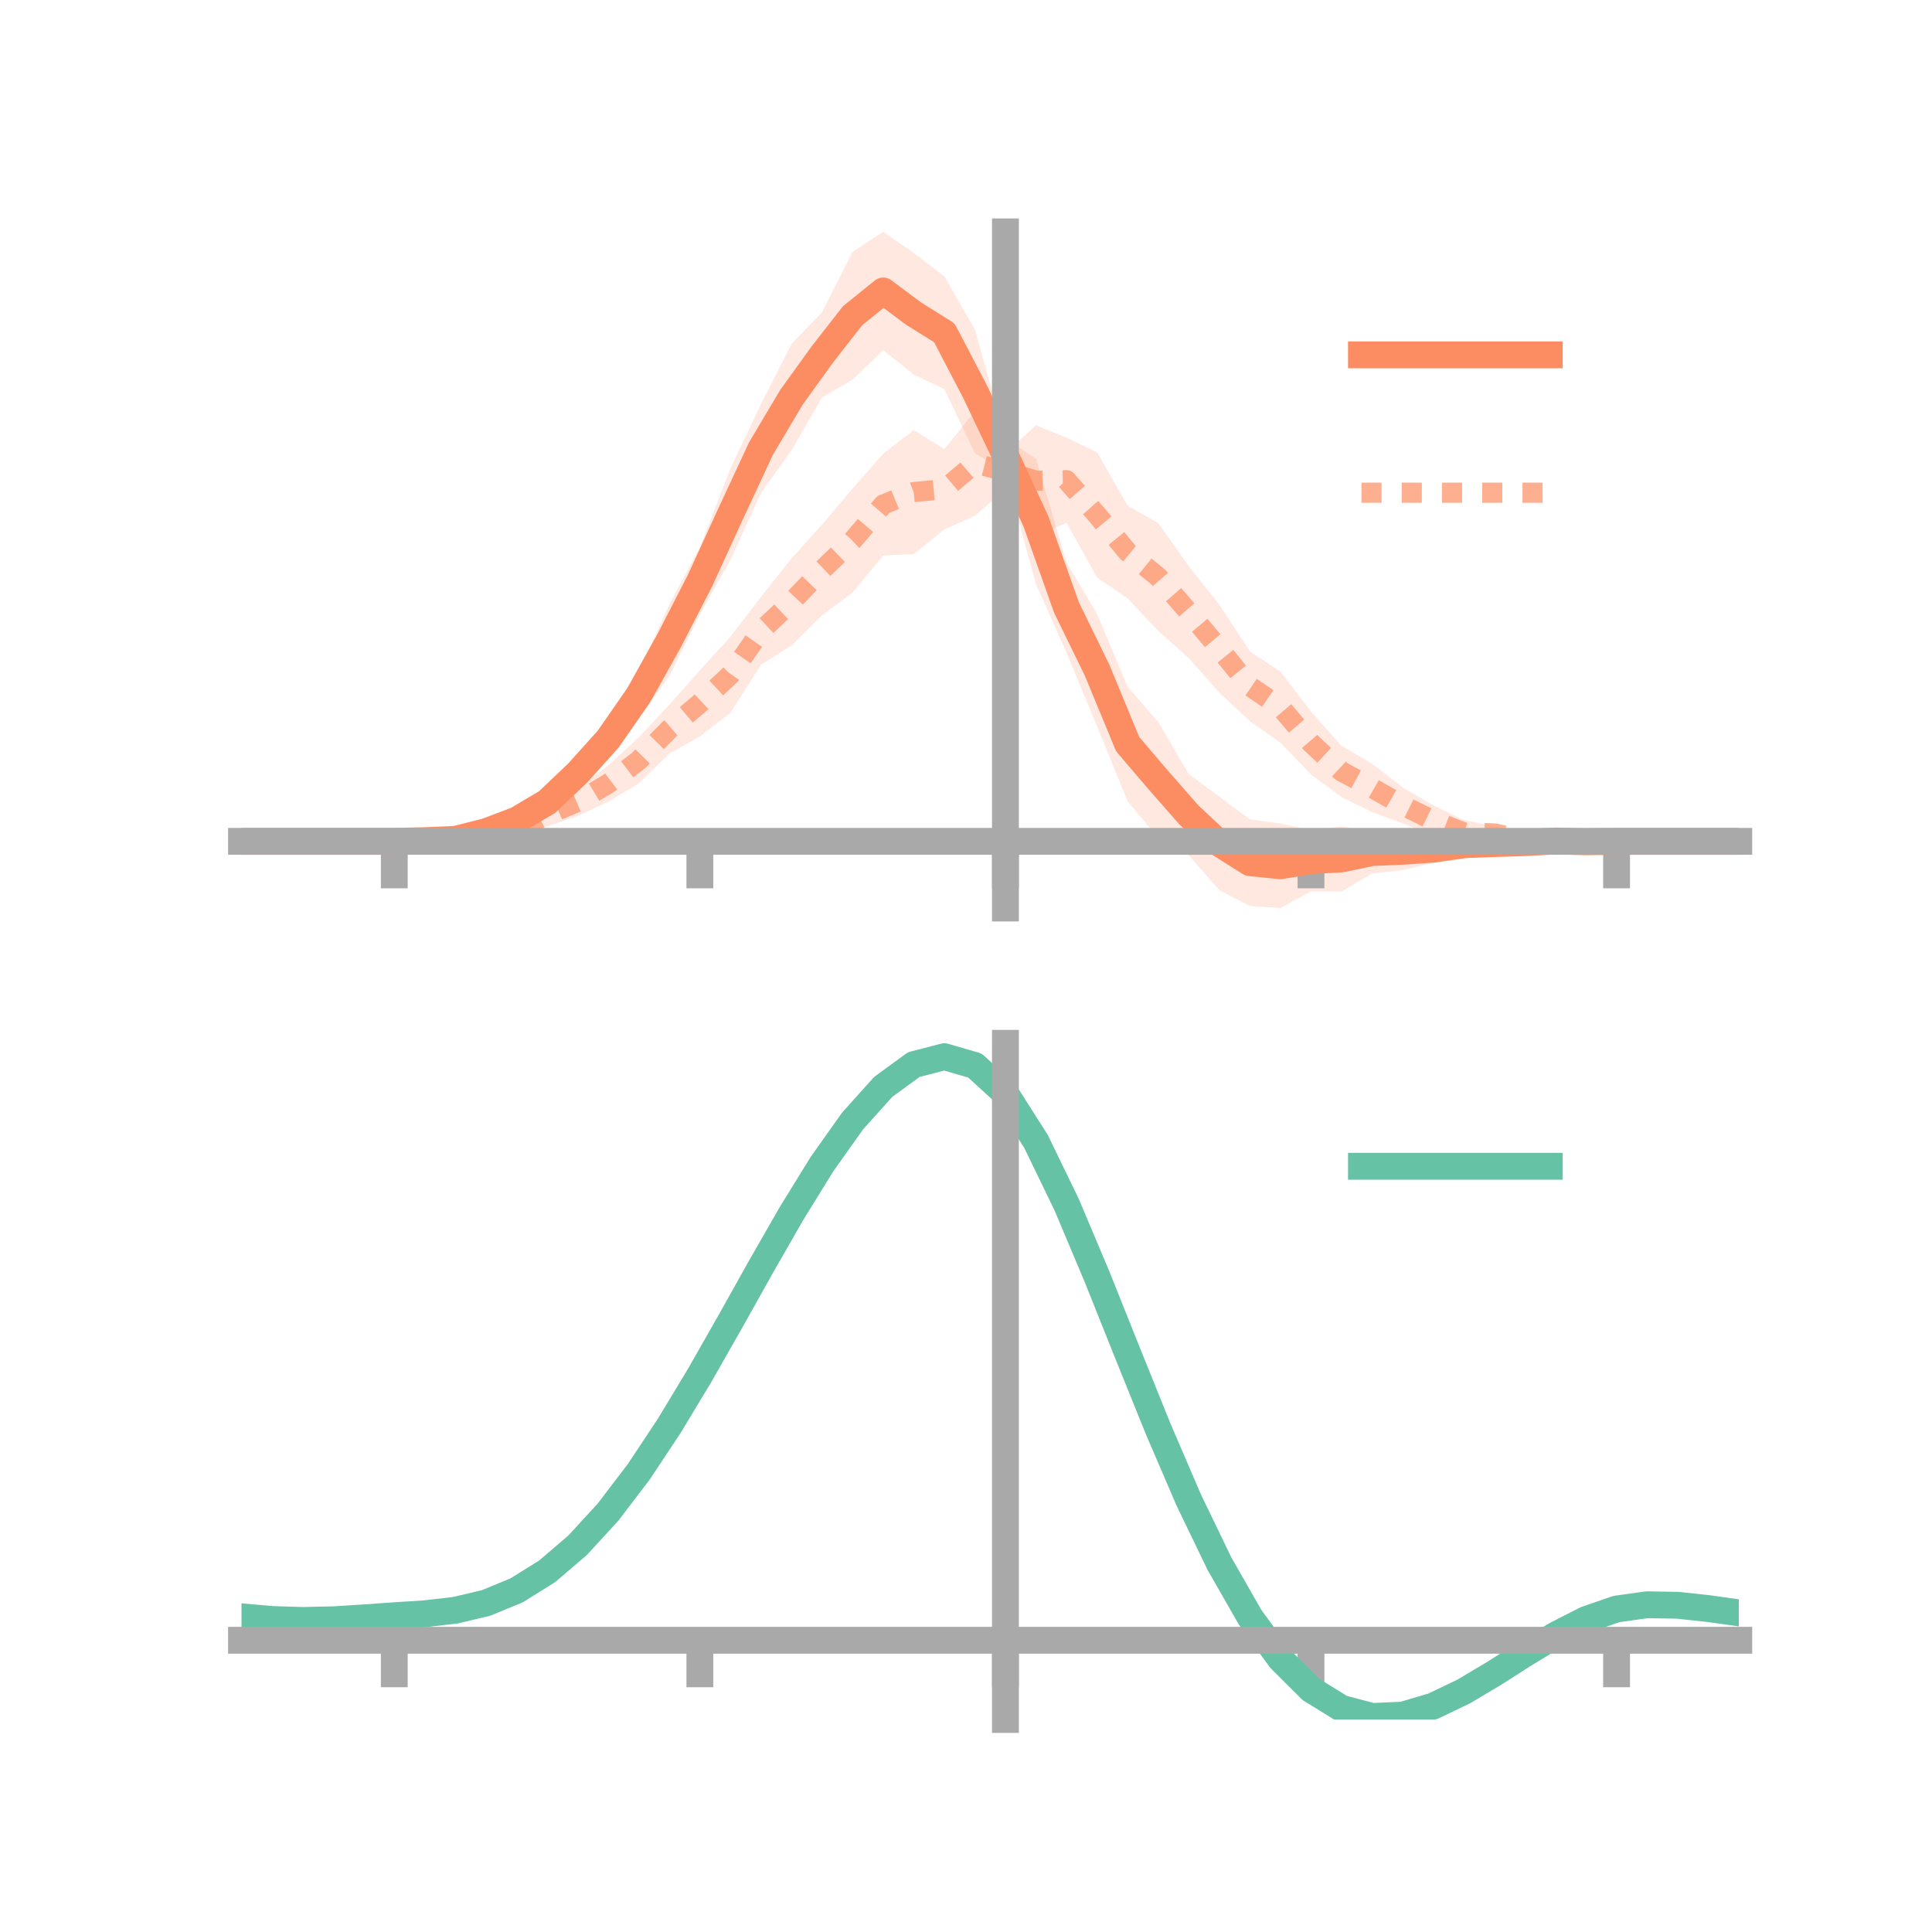<?xml version="1.0" encoding="utf-8" standalone="no"?>
<!DOCTYPE svg PUBLIC "-//W3C//DTD SVG 1.1//EN"
  "http://www.w3.org/Graphics/SVG/1.1/DTD/svg11.dtd">
<!-- Created with matplotlib (https://matplotlib.org/) -->
<svg height="144pt" version="1.1" viewBox="0 0 144 144" width="144pt" xmlns="http://www.w3.org/2000/svg" xmlns:xlink="http://www.w3.org/1999/xlink">
 <defs>
  <style type="text/css">*{stroke-linecap:butt;stroke-linejoin:round;}</style>
 </defs>
 <g id="figure_1">
  <g id="patch_1">
   <path d="M 0 144 
L 144 144 
L 144 0 
L 0 0 
z
" style="fill:none;"/>
  </g>
  <g id="axes_1">
   <g id="patch_2">
    <path d="M 18 67.68 
L 129.6 67.68 
L 129.6 17.28 
L 18 17.28 
z
" style="fill:none;"/>
   </g>
   <g id="PolyCollection_1">
    <path clip-path="url(#p2c5667b07a)" d="M 18 62.71 
L 18 62.71 
L 20.278 62.71 
L 22.555 62.71 
L 24.833 62.71 
L 27.11 62.71 
L 29.388 62.71 
L 31.665 62.576 
L 33.943 62.305 
L 36.22 61.61 
L 38.498 60.485 
L 40.776 58.627 
L 43.053 56.572 
L 45.331 53.607 
L 47.608 50.104 
L 49.886 45.041 
L 52.163 40.798 
L 54.441 34.928 
L 56.718 30.118 
L 58.996 25.639 
L 61.273 23.269 
L 63.551 18.765 
L 65.829 17.28 
L 68.106 18.848 
L 70.384 20.601 
L 72.661 24.556 
L 74.939 32.687 
L 77.216 34.194 
L 79.494 41.926 
L 81.771 45.768 
L 84.049 51.193 
L 86.327 53.812 
L 88.604 57.7 
L 90.882 59.378 
L 93.159 61.068 
L 95.437 61.382 
L 97.714 61.857 
L 99.992 61.592 
L 102.269 61.991 
L 104.547 62.038 
L 106.824 62.289 
L 109.102 61.889 
L 111.38 62.243 
L 113.657 62.449 
L 115.935 62.434 
L 118.212 62.669 
L 120.49 62.71 
L 122.767 62.71 
L 125.045 62.71 
L 127.322 62.71 
L 129.6 62.71 
L 129.6 62.71 
L 129.6 62.71 
L 127.322 62.71 
L 125.045 62.71 
L 122.767 62.71 
L 120.49 62.711 
L 118.212 62.81 
L 115.935 62.929 
L 113.657 63.164 
L 111.38 63.511 
L 109.102 64.027 
L 106.824 64.299 
L 104.547 64.86 
L 102.269 65.096 
L 99.992 66.446 
L 97.714 66.434 
L 95.437 67.68 
L 93.159 67.532 
L 90.882 66.347 
L 88.604 63.756 
L 86.327 62.457 
L 84.049 59.731 
L 81.771 54.135 
L 79.494 48.655 
L 77.216 43.545 
L 74.939 35.192 
L 72.661 33.773 
L 70.384 29.004 
L 68.106 27.916 
L 65.829 26.093 
L 63.551 28.289 
L 61.273 29.619 
L 58.996 33.568 
L 56.718 36.746 
L 54.441 41.729 
L 52.163 45.794 
L 49.886 50.414 
L 47.608 53.52 
L 45.331 56.575 
L 43.053 58.668 
L 40.776 60.939 
L 38.498 61.773 
L 36.22 62.362 
L 33.943 62.818 
L 31.665 62.737 
L 29.388 62.71 
L 27.11 62.71 
L 24.833 62.71 
L 22.555 62.71 
L 20.278 62.71 
L 18 62.71 
z
" style="fill:#fc8d62;fill-opacity:0.2;"/>
   </g>
   <g id="PolyCollection_2">
    <path clip-path="url(#p2c5667b07a)" d="M 18 62.71 
L 18 62.71 
L 20.278 62.71 
L 22.555 62.71 
L 24.833 62.71 
L 27.11 62.71 
L 29.388 62.71 
L 31.665 62.569 
L 33.943 62.272 
L 36.22 61.792 
L 38.498 61.397 
L 40.776 59.854 
L 43.053 58.711 
L 45.331 57.066 
L 47.608 54.965 
L 49.886 52.526 
L 52.163 49.96 
L 54.441 47.452 
L 56.718 44.488 
L 58.996 41.62 
L 61.273 39.099 
L 63.551 36.41 
L 65.829 33.815 
L 68.106 32.053 
L 70.384 33.473 
L 72.661 30.651 
L 74.939 33.779 
L 77.216 31.698 
L 79.494 32.621 
L 81.771 33.716 
L 84.049 37.693 
L 86.327 38.989 
L 88.604 42.201 
L 90.882 45.072 
L 93.159 48.558 
L 95.437 50.057 
L 97.714 53.039 
L 99.992 55.591 
L 102.269 56.928 
L 104.547 58.687 
L 106.824 60.026 
L 109.102 61.122 
L 111.38 61.583 
L 113.657 62.182 
L 115.935 62.528 
L 118.212 62.668 
L 120.49 62.71 
L 122.767 62.71 
L 125.045 62.71 
L 127.322 62.71 
L 129.6 62.71 
L 129.6 62.71 
L 129.6 62.71 
L 127.322 62.71 
L 125.045 62.71 
L 122.767 62.71 
L 120.49 62.71 
L 118.212 62.816 
L 115.935 62.975 
L 113.657 63.005 
L 111.38 62.654 
L 109.102 62.97 
L 106.824 62.277 
L 104.547 61.375 
L 102.269 60.53 
L 99.992 59.409 
L 97.714 57.718 
L 95.437 55.359 
L 93.159 53.749 
L 90.882 51.628 
L 88.604 49.056 
L 86.327 47.022 
L 84.049 44.606 
L 81.771 43.047 
L 79.494 38.966 
L 77.216 39.961 
L 74.939 36.487 
L 72.661 38.442 
L 70.384 39.466 
L 68.106 41.295 
L 65.829 41.403 
L 63.551 44.163 
L 61.273 45.861 
L 58.996 48.118 
L 56.718 49.553 
L 54.441 53.132 
L 52.163 54.886 
L 49.886 56.178 
L 47.608 58.389 
L 45.331 59.758 
L 43.053 60.827 
L 40.776 61.595 
L 38.498 62.372 
L 36.22 62.618 
L 33.943 62.712 
L 31.665 62.74 
L 29.388 62.71 
L 27.11 62.71 
L 24.833 62.71 
L 22.555 62.71 
L 20.278 62.71 
L 18 62.71 
z
" style="fill:#fc8d62;fill-opacity:0.2;"/>
   </g>
   <g id="matplotlib.axis_1">
    <g id="xtick_1">
     <g id="line2d_1">
      <defs>
       <path d="M 0 0 
L 0 3.5 
" id="m3a3386491c" style="stroke:#a9a9a9;stroke-width:2;"/>
      </defs>
      <g>
       <use style="fill:#a9a9a9;stroke:#a9a9a9;stroke-width:2;" x="29.388" xlink:href="#m3a3386491c" y="62.71"/>
      </g>
     </g>
    </g>
    <g id="xtick_2">
     <g id="line2d_2">
      <g>
       <use style="fill:#a9a9a9;stroke:#a9a9a9;stroke-width:2;" x="52.163" xlink:href="#m3a3386491c" y="62.71"/>
      </g>
     </g>
    </g>
    <g id="xtick_3">
     <g id="line2d_3">
      <g>
       <use style="fill:#a9a9a9;stroke:#a9a9a9;stroke-width:2;" x="74.939" xlink:href="#m3a3386491c" y="62.71"/>
      </g>
     </g>
    </g>
    <g id="xtick_4">
     <g id="line2d_4">
      <g>
       <use style="fill:#a9a9a9;stroke:#a9a9a9;stroke-width:2;" x="97.714" xlink:href="#m3a3386491c" y="62.71"/>
      </g>
     </g>
    </g>
    <g id="xtick_5">
     <g id="line2d_5">
      <g>
       <use style="fill:#a9a9a9;stroke:#a9a9a9;stroke-width:2;" x="120.49" xlink:href="#m3a3386491c" y="62.71"/>
      </g>
     </g>
    </g>
   </g>
   <g id="matplotlib.axis_2"/>
   <g id="line2d_6">
    <path clip-path="url(#p2c5667b07a)" d="M 18 62.71 
L 20.278 62.71 
L 22.555 62.71 
L 24.833 62.71 
L 27.11 62.71 
L 29.388 62.71 
L 31.665 62.657 
L 33.943 62.561 
L 36.22 61.986 
L 38.498 61.129 
L 40.776 59.783 
L 43.053 57.62 
L 45.331 55.091 
L 47.608 51.812 
L 49.886 47.727 
L 52.163 43.296 
L 54.441 38.328 
L 56.718 33.432 
L 58.996 29.604 
L 61.273 26.444 
L 63.551 23.527 
L 65.829 21.686 
L 68.106 23.382 
L 70.384 24.803 
L 72.661 29.164 
L 74.939 33.94 
L 77.216 38.87 
L 79.494 45.29 
L 81.771 49.952 
L 84.049 55.462 
L 86.327 58.134 
L 88.604 60.728 
L 90.882 62.863 
L 93.159 64.3 
L 95.437 64.531 
L 97.714 64.146 
L 99.992 64.019 
L 102.269 63.544 
L 104.547 63.449 
L 106.824 63.294 
L 109.102 62.958 
L 111.38 62.877 
L 113.657 62.806 
L 115.935 62.681 
L 118.212 62.739 
L 120.49 62.71 
L 122.767 62.71 
L 125.045 62.71 
L 127.322 62.71 
L 129.6 62.71 
" style="fill:none;stroke:#fc8d62;stroke-linecap:square;stroke-width:2;"/>
   </g>
   <g id="line2d_7">
    <path clip-path="url(#p2c5667b07a)" d="M 18 62.71 
L 20.278 62.71 
L 22.555 62.71 
L 24.833 62.71 
L 27.11 62.71 
L 29.388 62.71 
L 31.665 62.655 
L 33.943 62.492 
L 36.22 62.205 
L 38.498 61.885 
L 40.776 60.725 
L 43.053 59.769 
L 45.331 58.412 
L 47.608 56.677 
L 49.886 54.352 
L 52.163 52.423 
L 54.441 50.292 
L 56.718 47.02 
L 58.996 44.869 
L 61.273 42.48 
L 63.551 40.286 
L 65.829 37.609 
L 68.106 36.674 
L 70.384 36.47 
L 72.661 34.546 
L 74.939 35.133 
L 77.216 35.829 
L 79.494 35.793 
L 81.771 38.382 
L 84.049 41.149 
L 86.327 43.005 
L 88.604 45.629 
L 90.882 48.35 
L 93.159 51.153 
L 95.437 52.708 
L 97.714 55.378 
L 99.992 57.5 
L 102.269 58.729 
L 104.547 60.031 
L 106.824 61.152 
L 109.102 62.046 
L 111.38 62.118 
L 113.657 62.593 
L 115.935 62.751 
L 118.212 62.742 
L 120.49 62.71 
L 122.767 62.71 
L 125.045 62.71 
L 127.322 62.71 
L 129.6 62.71 
" style="fill:none;stroke:#fc8d62;stroke-dasharray:1.5,1.5;stroke-dashoffset:0;stroke-opacity:0.7;stroke-width:1.5;"/>
   </g>
   <g id="patch_3">
    <path d="M 74.939 67.68 
L 74.939 17.28 
" style="fill:none;stroke:#a9a9a9;stroke-linecap:square;stroke-linejoin:miter;stroke-width:2;"/>
   </g>
   <g id="patch_4">
    <path d="M 129.6 67.68 
L 129.6 17.28 
" style="fill:none;"/>
   </g>
   <g id="patch_5">
    <path d="M 18 62.71 
L 129.6 62.71 
" style="fill:none;stroke:#a9a9a9;stroke-linecap:square;stroke-linejoin:miter;stroke-width:2;"/>
   </g>
   <g id="patch_6">
    <path d="M 18 17.28 
L 129.6 17.28 
" style="fill:none;"/>
   </g>
   <g id="legend_1">
    <g id="line2d_8">
     <path d="M 101.475 26.449 
L 115.475 26.449 
" style="fill:none;stroke:#fc8d62;stroke-linecap:square;stroke-width:2;"/>
    </g>
    <g id="line2d_9"/>
    <g id="text_1">
     <!--   -->
     <g transform="translate(121.075 28.899)scale(0.07 -0.07)">
      <defs>
       <path id="DejaVuSans-32"/>
      </defs>
      <use xlink:href="#DejaVuSans-32"/>
     </g>
    </g>
    <g id="line2d_10">
     <path d="M 101.475 36.724 
L 115.475 36.724 
" style="fill:none;stroke:#fc8d62;stroke-dasharray:1.5,1.5;stroke-dashoffset:0;stroke-opacity:0.7;stroke-width:1.5;"/>
    </g>
    <g id="line2d_11"/>
    <g id="text_2">
     <!--   -->
     <g transform="translate(121.075 39.174)scale(0.07 -0.07)">
      <use xlink:href="#DejaVuSans-32"/>
     </g>
    </g>
   </g>
  </g>
  <g id="axes_2">
   <g id="patch_7">
    <path d="M 18 128.16 
L 129.6 128.16 
L 129.6 77.76 
L 18 77.76 
z
" style="fill:none;"/>
   </g>
   <g id="PolyCollection_3">
    <path clip-path="url(#p3b39505780)" d="M 18 120.549 
L 18 120.465 
L 20.278 120.675 
L 22.555 120.749 
L 24.833 120.691 
L 27.11 120.542 
L 29.388 120.372 
L 31.665 120.221 
L 33.943 119.953 
L 36.22 119.407 
L 38.498 118.457 
L 40.776 117.014 
L 43.053 115.025 
L 45.331 112.483 
L 47.608 109.419 
L 49.886 105.901 
L 52.163 102.027 
L 54.441 97.929 
L 56.718 93.76 
L 58.996 89.694 
L 61.273 85.922 
L 63.551 82.642 
L 65.829 80.055 
L 68.106 78.363 
L 70.384 77.76 
L 72.661 78.431 
L 74.939 80.544 
L 77.216 84.174 
L 79.494 88.948 
L 81.771 94.431 
L 84.049 100.22 
L 86.327 105.956 
L 88.604 111.343 
L 90.882 116.144 
L 93.159 120.192 
L 95.437 123.383 
L 97.714 125.678 
L 99.992 127.095 
L 102.269 127.706 
L 104.547 127.616 
L 106.824 126.959 
L 109.102 125.885 
L 111.38 124.555 
L 113.657 123.129 
L 115.935 121.767 
L 118.212 120.621 
L 120.49 119.841 
L 122.767 119.527 
L 125.045 119.572 
L 127.322 119.826 
L 129.6 120.159 
L 129.6 120.268 
L 129.6 120.268 
L 127.322 119.96 
L 125.045 119.724 
L 122.767 119.689 
L 120.49 120.009 
L 118.212 120.801 
L 115.935 121.979 
L 113.657 123.39 
L 111.38 124.872 
L 109.102 126.254 
L 106.824 127.369 
L 104.547 128.053 
L 102.269 128.16 
L 99.992 127.564 
L 97.714 126.172 
L 95.437 123.932 
L 93.159 120.833 
L 90.882 116.915 
L 88.604 112.274 
L 86.327 107.066 
L 84.049 101.516 
L 81.771 95.91 
L 79.494 90.595 
L 77.216 85.965 
L 74.939 82.445 
L 72.661 80.402 
L 70.384 79.755 
L 68.106 80.338 
L 65.829 81.966 
L 63.551 84.45 
L 61.273 87.592 
L 58.996 91.198 
L 56.718 95.077 
L 54.441 99.05 
L 52.163 102.95 
L 49.886 106.634 
L 47.608 109.98 
L 45.331 112.897 
L 43.053 115.322 
L 40.776 117.229 
L 38.498 118.625 
L 36.22 119.549 
L 33.943 120.082 
L 31.665 120.34 
L 29.388 120.479 
L 27.11 120.633 
L 24.833 120.764 
L 22.555 120.809 
L 20.278 120.738 
L 18 120.549 
z
" style="fill:#66c2a5;fill-opacity:0.2;"/>
   </g>
   <g id="matplotlib.axis_3">
    <g id="xtick_6">
     <g id="line2d_12">
      <g>
       <use style="fill:#a9a9a9;stroke:#a9a9a9;stroke-width:2;" x="29.388" xlink:href="#m3a3386491c" y="122.256"/>
      </g>
     </g>
    </g>
    <g id="xtick_7">
     <g id="line2d_13">
      <g>
       <use style="fill:#a9a9a9;stroke:#a9a9a9;stroke-width:2;" x="52.163" xlink:href="#m3a3386491c" y="122.256"/>
      </g>
     </g>
    </g>
    <g id="xtick_8">
     <g id="line2d_14">
      <g>
       <use style="fill:#a9a9a9;stroke:#a9a9a9;stroke-width:2;" x="74.939" xlink:href="#m3a3386491c" y="122.256"/>
      </g>
     </g>
    </g>
    <g id="xtick_9">
     <g id="line2d_15">
      <g>
       <use style="fill:#a9a9a9;stroke:#a9a9a9;stroke-width:2;" x="97.714" xlink:href="#m3a3386491c" y="122.256"/>
      </g>
     </g>
    </g>
    <g id="xtick_10">
     <g id="line2d_16">
      <g>
       <use style="fill:#a9a9a9;stroke:#a9a9a9;stroke-width:2;" x="120.49" xlink:href="#m3a3386491c" y="122.256"/>
      </g>
     </g>
    </g>
   </g>
   <g id="matplotlib.axis_4"/>
   <g id="line2d_17">
    <path clip-path="url(#p3b39505780)" d="M 18 120.507 
L 20.278 120.707 
L 22.555 120.779 
L 24.833 120.728 
L 27.11 120.588 
L 29.388 120.425 
L 31.665 120.281 
L 33.943 120.017 
L 36.22 119.478 
L 38.498 118.541 
L 40.776 117.121 
L 43.053 115.174 
L 45.331 112.69 
L 47.608 109.7 
L 49.886 106.267 
L 52.163 102.489 
L 54.441 98.489 
L 56.718 94.418 
L 58.996 90.446 
L 61.273 86.757 
L 63.551 83.546 
L 65.829 81.011 
L 68.106 79.35 
L 70.384 78.758 
L 72.661 79.417 
L 74.939 81.495 
L 77.216 85.069 
L 79.494 89.771 
L 81.771 95.171 
L 84.049 100.868 
L 86.327 106.511 
L 88.604 111.808 
L 90.882 116.53 
L 93.159 120.513 
L 95.437 123.658 
L 97.714 125.925 
L 99.992 127.33 
L 102.269 127.933 
L 104.547 127.835 
L 106.824 127.164 
L 109.102 126.07 
L 111.38 124.713 
L 113.657 123.26 
L 115.935 121.873 
L 118.212 120.711 
L 120.49 119.925 
L 122.767 119.608 
L 125.045 119.648 
L 127.322 119.893 
L 129.6 120.213 
" style="fill:none;stroke:#66c2a5;stroke-linecap:square;stroke-width:2;"/>
   </g>
   <g id="patch_8">
    <path d="M 74.939 128.16 
L 74.939 77.76 
" style="fill:none;stroke:#a9a9a9;stroke-linecap:square;stroke-linejoin:miter;stroke-width:2;"/>
   </g>
   <g id="patch_9">
    <path d="M 129.6 128.16 
L 129.6 77.76 
" style="fill:none;"/>
   </g>
   <g id="patch_10">
    <path d="M 18 122.256 
L 129.6 122.256 
" style="fill:none;stroke:#a9a9a9;stroke-linecap:square;stroke-linejoin:miter;stroke-width:2;"/>
   </g>
   <g id="patch_11">
    <path d="M 18 77.76 
L 129.6 77.76 
" style="fill:none;"/>
   </g>
   <g id="legend_2">
    <g id="line2d_18">
     <path d="M 101.475 86.929 
L 115.475 86.929 
" style="fill:none;stroke:#66c2a5;stroke-linecap:square;stroke-width:2;"/>
    </g>
    <g id="line2d_19"/>
    <g id="text_3">
     <!--   -->
     <g transform="translate(121.075 89.379)scale(0.07 -0.07)">
      <use xlink:href="#DejaVuSans-32"/>
     </g>
    </g>
   </g>
  </g>
 </g>
 <defs>
  <clipPath id="p2c5667b07a">
   <rect height="50.4" width="111.6" x="18" y="17.28"/>
  </clipPath>
  <clipPath id="p3b39505780">
   <rect height="50.4" width="111.6" x="18" y="77.76"/>
  </clipPath>
 </defs>
</svg>
